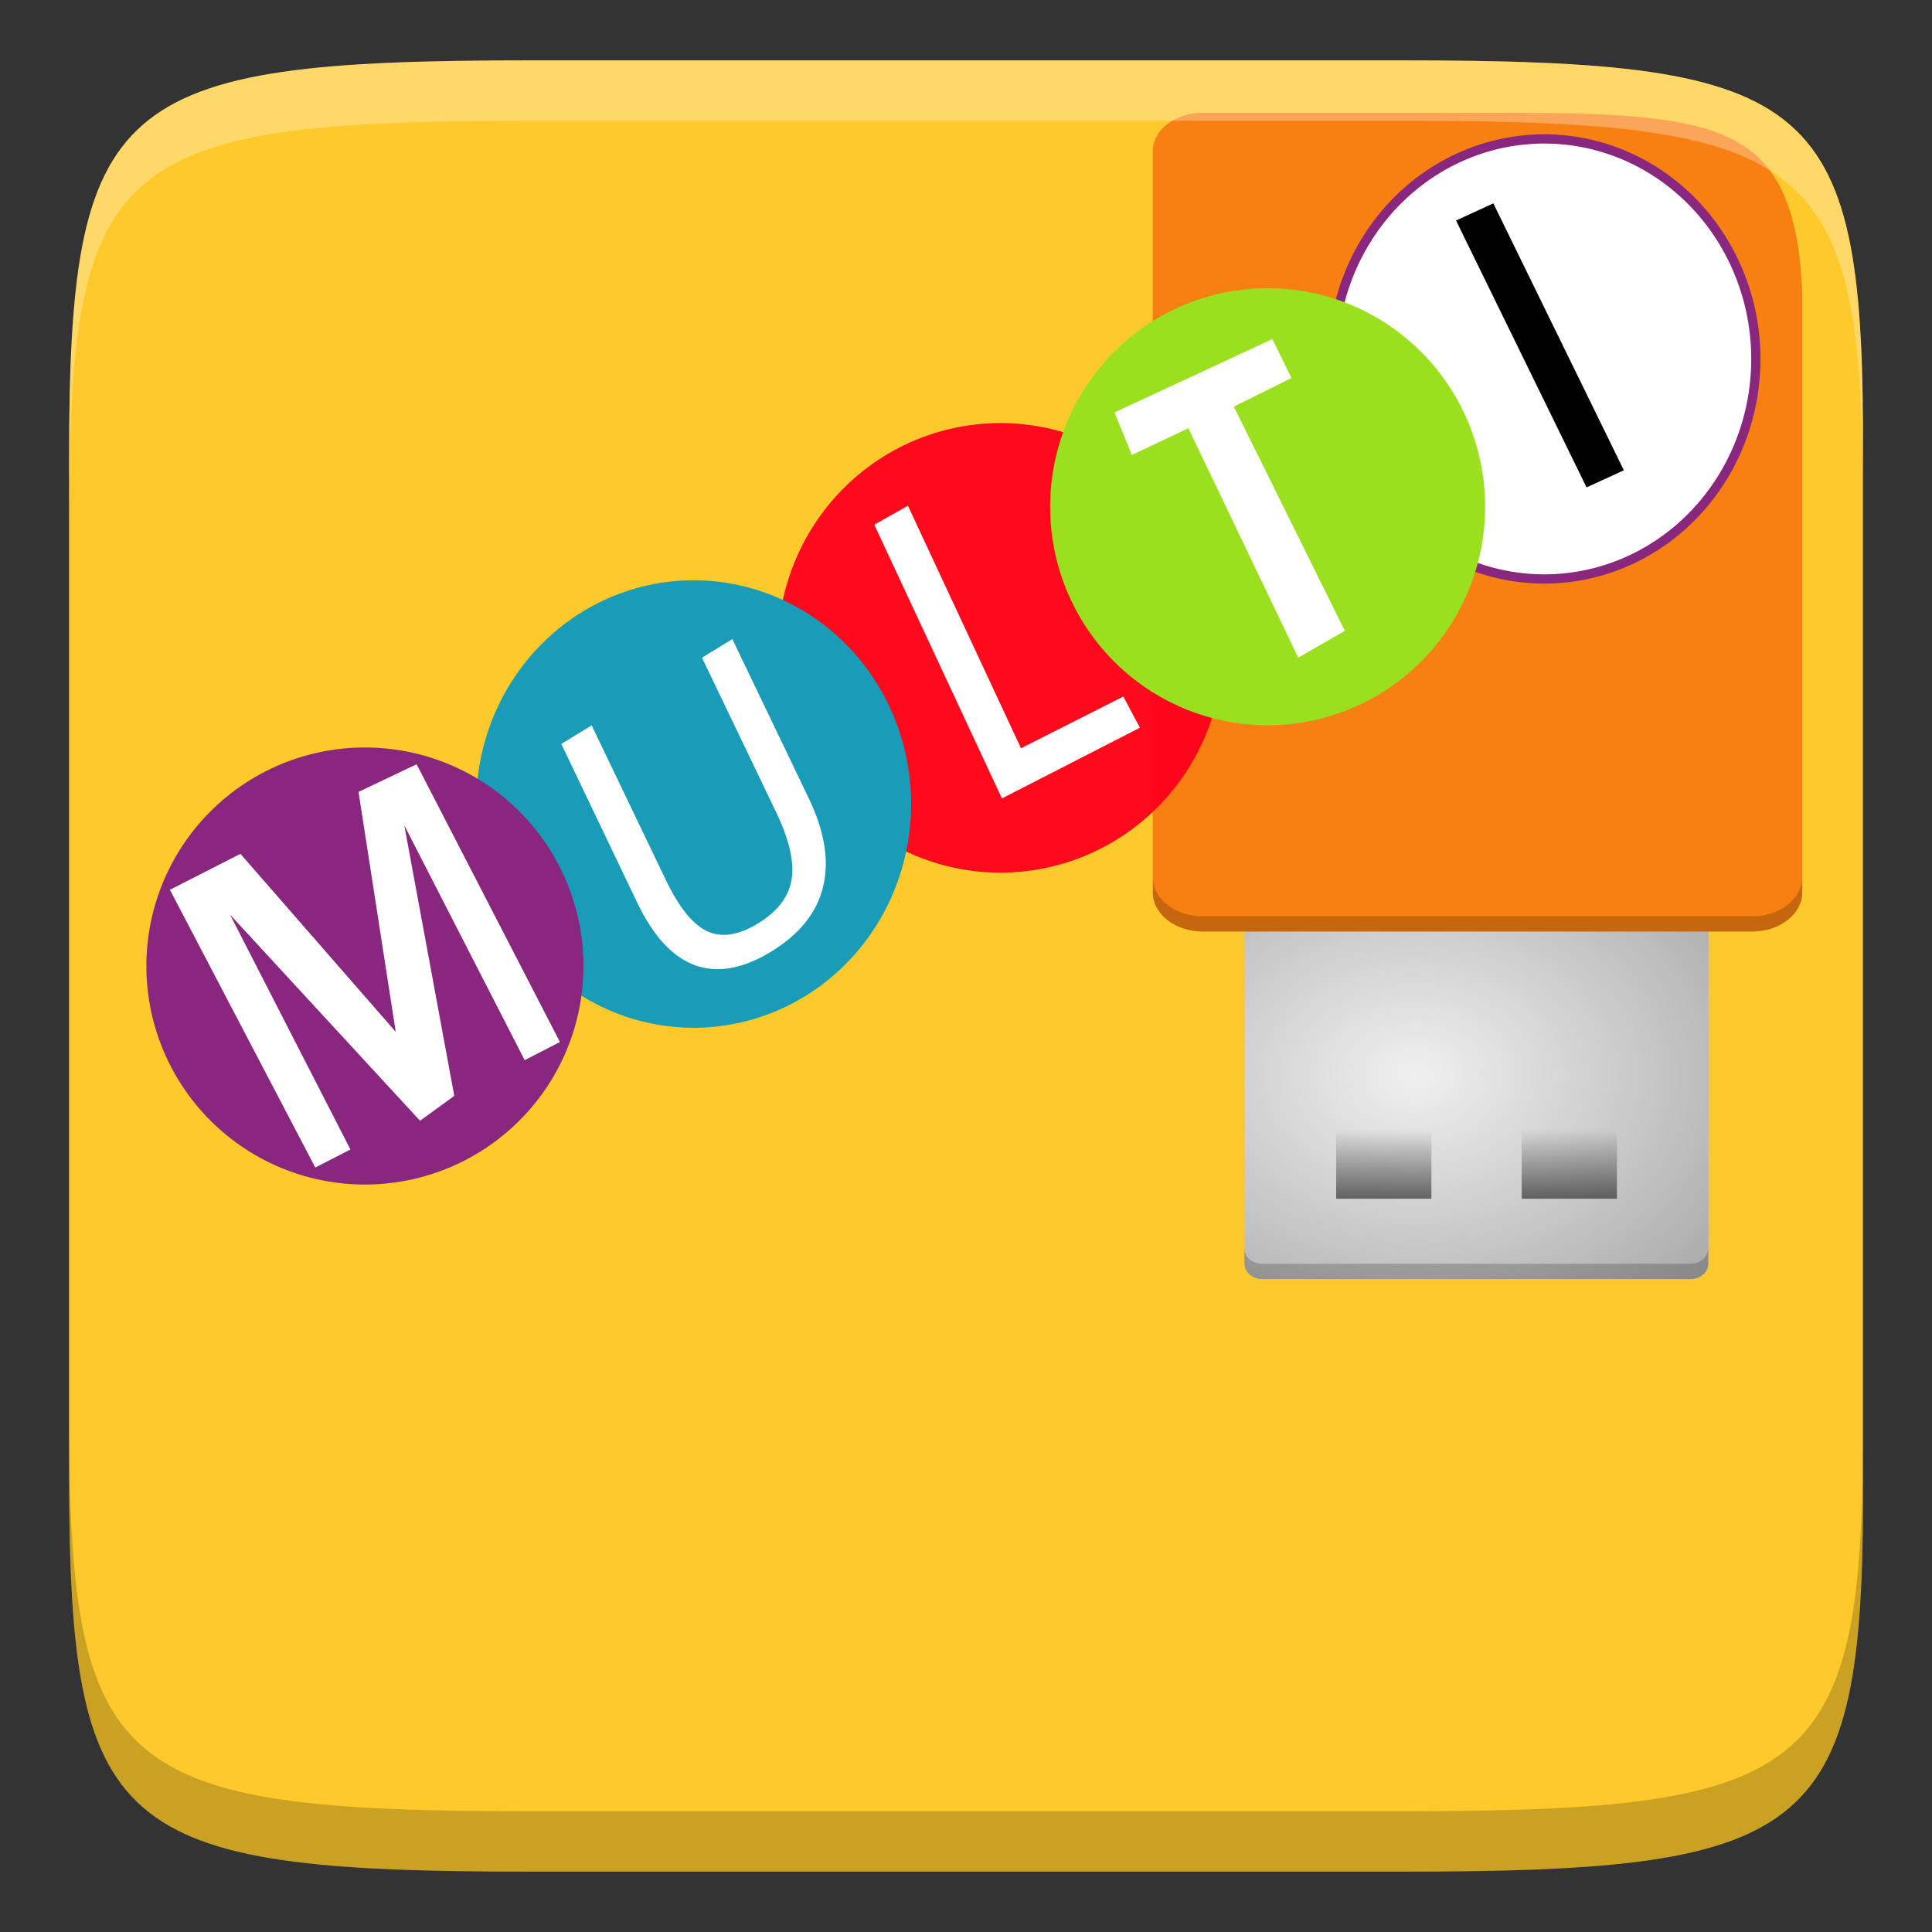 <svg height="16" width="16" xmlns="http://www.w3.org/2000/svg" xmlns:xlink="http://www.w3.org/1999/xlink"><rect width="100%" height="100%" fill="#333333" stroke="none"/><linearGradient id="a" gradientTransform="matrix(3.556 0 0 -3.549 -148.63 204.345)" gradientUnits="userSpaceOnUse" x1="20.405" x2="20.405" xlink:href="#b" y1="6.988" y2="9.119"/><linearGradient id="b"><stop offset="0" stop-color="#282828" stop-opacity=".824"/><stop offset="1" stop-color="#282828" stop-opacity="0"/></linearGradient><linearGradient id="c" gradientTransform="matrix(3.556 0 0 -3.549 -132.531 204.345)" gradientUnits="userSpaceOnUse" x1="20.405" x2="20.405" xlink:href="#b" y1="6.988" y2="9.119"/><radialGradient id="d" cx="21.333" cy="-36.857" gradientTransform="matrix(4.36 0 0 -3.723 -166.505 29.307)" gradientUnits="userSpaceOnUse" r="8"><stop offset="0" stop-color="#f0f0f0"/><stop offset="1" stop-color="#a9a9a9"/></radialGradient><path d="m11.595 15.5c3.476 0 3.85-.309 3.833-3.323v-4.177-4.177c.017-3.014-.357-3.323-3.833-3.323h-7.19c-3.476 0-3.833.309-3.833 3.323v4.177 4.177c0 3.014.357 3.323 3.833 3.323z" fill="#fdc92b"/><g transform="matrix(.945 0 0 .945 -262.383 112.45)"><g enable-background="new" transform="matrix(.101 0 0 .088 297.474 -124.227)"><path d="m-86.729 186.847h37.217c.839 0 1.515-.682 1.515-1.529v-37.56c0-.847-.676-1.529-1.515-1.529h-37.217c-.839 0-1.515.682-1.515 1.529v37.56c0 .847.676 1.529 1.515 1.529z" fill="url(#d)"/><path d="m-39.864 88.271c-.102-1.496-.177-3.078-.36-4.33-.286-1.958-.681-3.63-1.221-5.059-.27-.715-.577-1.368-.924-1.965-.347-.598-.734-1.14-1.167-1.631-.432-.491-.908-.93-1.434-1.323-.526-.394-1.102-.743-1.73-1.05-1.258-.615-2.73-1.066-4.451-1.394-1.721-.329-3.691-.536-5.945-.66-2.254-.124-4.79-.166-7.646-.166h-27.457c-2.243.165-4.013 1.782-4.013 3.827v73.816c0 2.155 1.944 3.891 4.36 3.891h47.627c2.416 0 4.361-1.736 4.361-3.891z" fill="#f87f11"/><path d="m-80.302 178.832h8.264v-8.34h-8.264z" fill="url(#a)" opacity=".882"/><path d="m-64.203 178.832h8.264v-8.34h-8.264z" fill="url(#c)" opacity=".882"/><path d="m-96.211 146.822v1.514c0 2.155 1.944 3.891 4.36 3.891h47.627c2.416 0 4.361-1.736 4.361-3.891v-1.514c0 2.155-1.945 3.891-4.361 3.891h-47.627c-2.416 0-4.36-1.736-4.36-3.891z" opacity=".2"/><path d="m168.998 164.65v2c0 1.119 1.017 2.02 2.279 2.02h55.955c1.262 0 2.277-.901 2.277-2.02v-2c0 1.119-1.015 2.02-2.277 2.02h-55.955c-1.262 0-2.279-.901-2.279-2.02z" opacity=".2" transform="matrix(.665 0 0 .757 -200.65 59.142)"/></g><g fill-rule="evenodd"><path d="m288.158-114.216a1.952 1.97 0 0 1 -.846 2.652 1.952 1.97 0 0 1 -2.627-.854 1.952 1.97 0 0 1 .846-2.652 1.952 1.97 0 0 1 2.627.854z" fill="#ff001d" fill-opacity=".957" stroke-width=".067"/><path d="m285.429-112.843a1.906 1.961 0 0 1 -.826 2.639 1.906 1.961 0 0 1 -2.566-.85 1.906 1.961 0 0 1 .826-2.639 1.906 1.961 0 0 1 2.566.85z" fill="#199cb8" stroke-width=".067"/><path d="m282.556-111.403a1.915 1.915 0 0 1 -.83 2.578 1.915 1.915 0 0 1 -2.578-.83 1.915 1.915 0 0 1 .83-2.578 1.915 1.915 0 0 1 2.578.83z" fill="#89267e" stroke-width=".067"/><path d="m292.837-116.729a1.854 1.928 0 0 1 -.804 2.596 1.854 1.928 0 0 1 -2.495-.836 1.854 1.928 0 0 1 .804-2.596 1.854 1.928 0 0 1 2.495.836z" fill="#fff" stroke="#89267e" stroke-width=".081"/><path d="m290.459-115.428a1.906 1.915 0 0 1 -.826 2.578 1.906 1.915 0 0 1 -2.566-.83 1.906 1.915 0 0 1 .826-2.578 1.906 1.915 0 0 1 2.566.83z" fill="#9be01f" stroke-width=".067"/></g><path d="m279.143-111.197.618-.315 1.361 1.56-.326-2.103.509-.242 1.256 2.434-.309.159-1.055-2.058.438 2.371-.3.218-1.665-1.806 1.055 2.058-.308.158z" fill="#fff" stroke-width=".067"/><path d="m282.573-112.475.266-.163.651 1.357q.172.359.363.448.19.087.445-.07.255-.156.293-.383.038-.229-.134-.588l-.651-1.357.266-.163.669 1.394q.21.437.126.777-.082.339-.452.566-.371.228-.668.122-.296-.107-.506-.544z" fill="#fff" stroke-width=".067"/><path d="m-82.71 239.588h1.155v7.565l3.44.149.056 1.001-4.651-.178z" fill="#fff" transform="matrix(.255 -.144 .131 .281 275.021 -193.631)"/><path d="m-72.247 239.313 5.317.319-.052 1.326-1.968-.068-.271 7.654-1.643.044.375-7.776-1.912-.101z" fill="#fff" transform="matrix(.252 -.136 .136 .252 273.081 -185.513)"/><path d="m-60.296 239.588h1.155v8.537h-1.155z" transform="matrix(.283 -.13 .134 .274 275.373 -190.548)"/></g><path d="m4.404.5c-3.476 0-3.832.31-3.832 3.324v.5c0-3.014.356-3.324 3.832-3.324h7.191c3.476 0 3.849.31 3.832 3.324v-.5c.017-3.014-.356-3.324-3.832-3.324z" fill="#fff" opacity=".3"/><path d="m.572 11.676v.5c0 3.014.356 3.324 3.832 3.324h7.191c3.476 0 3.849-.31 3.832-3.324v-.5c.017 3.014-.356 3.324-3.832 3.324h-7.191c-3.476 0-3.832-.31-3.832-3.324z" opacity=".2"/></svg>